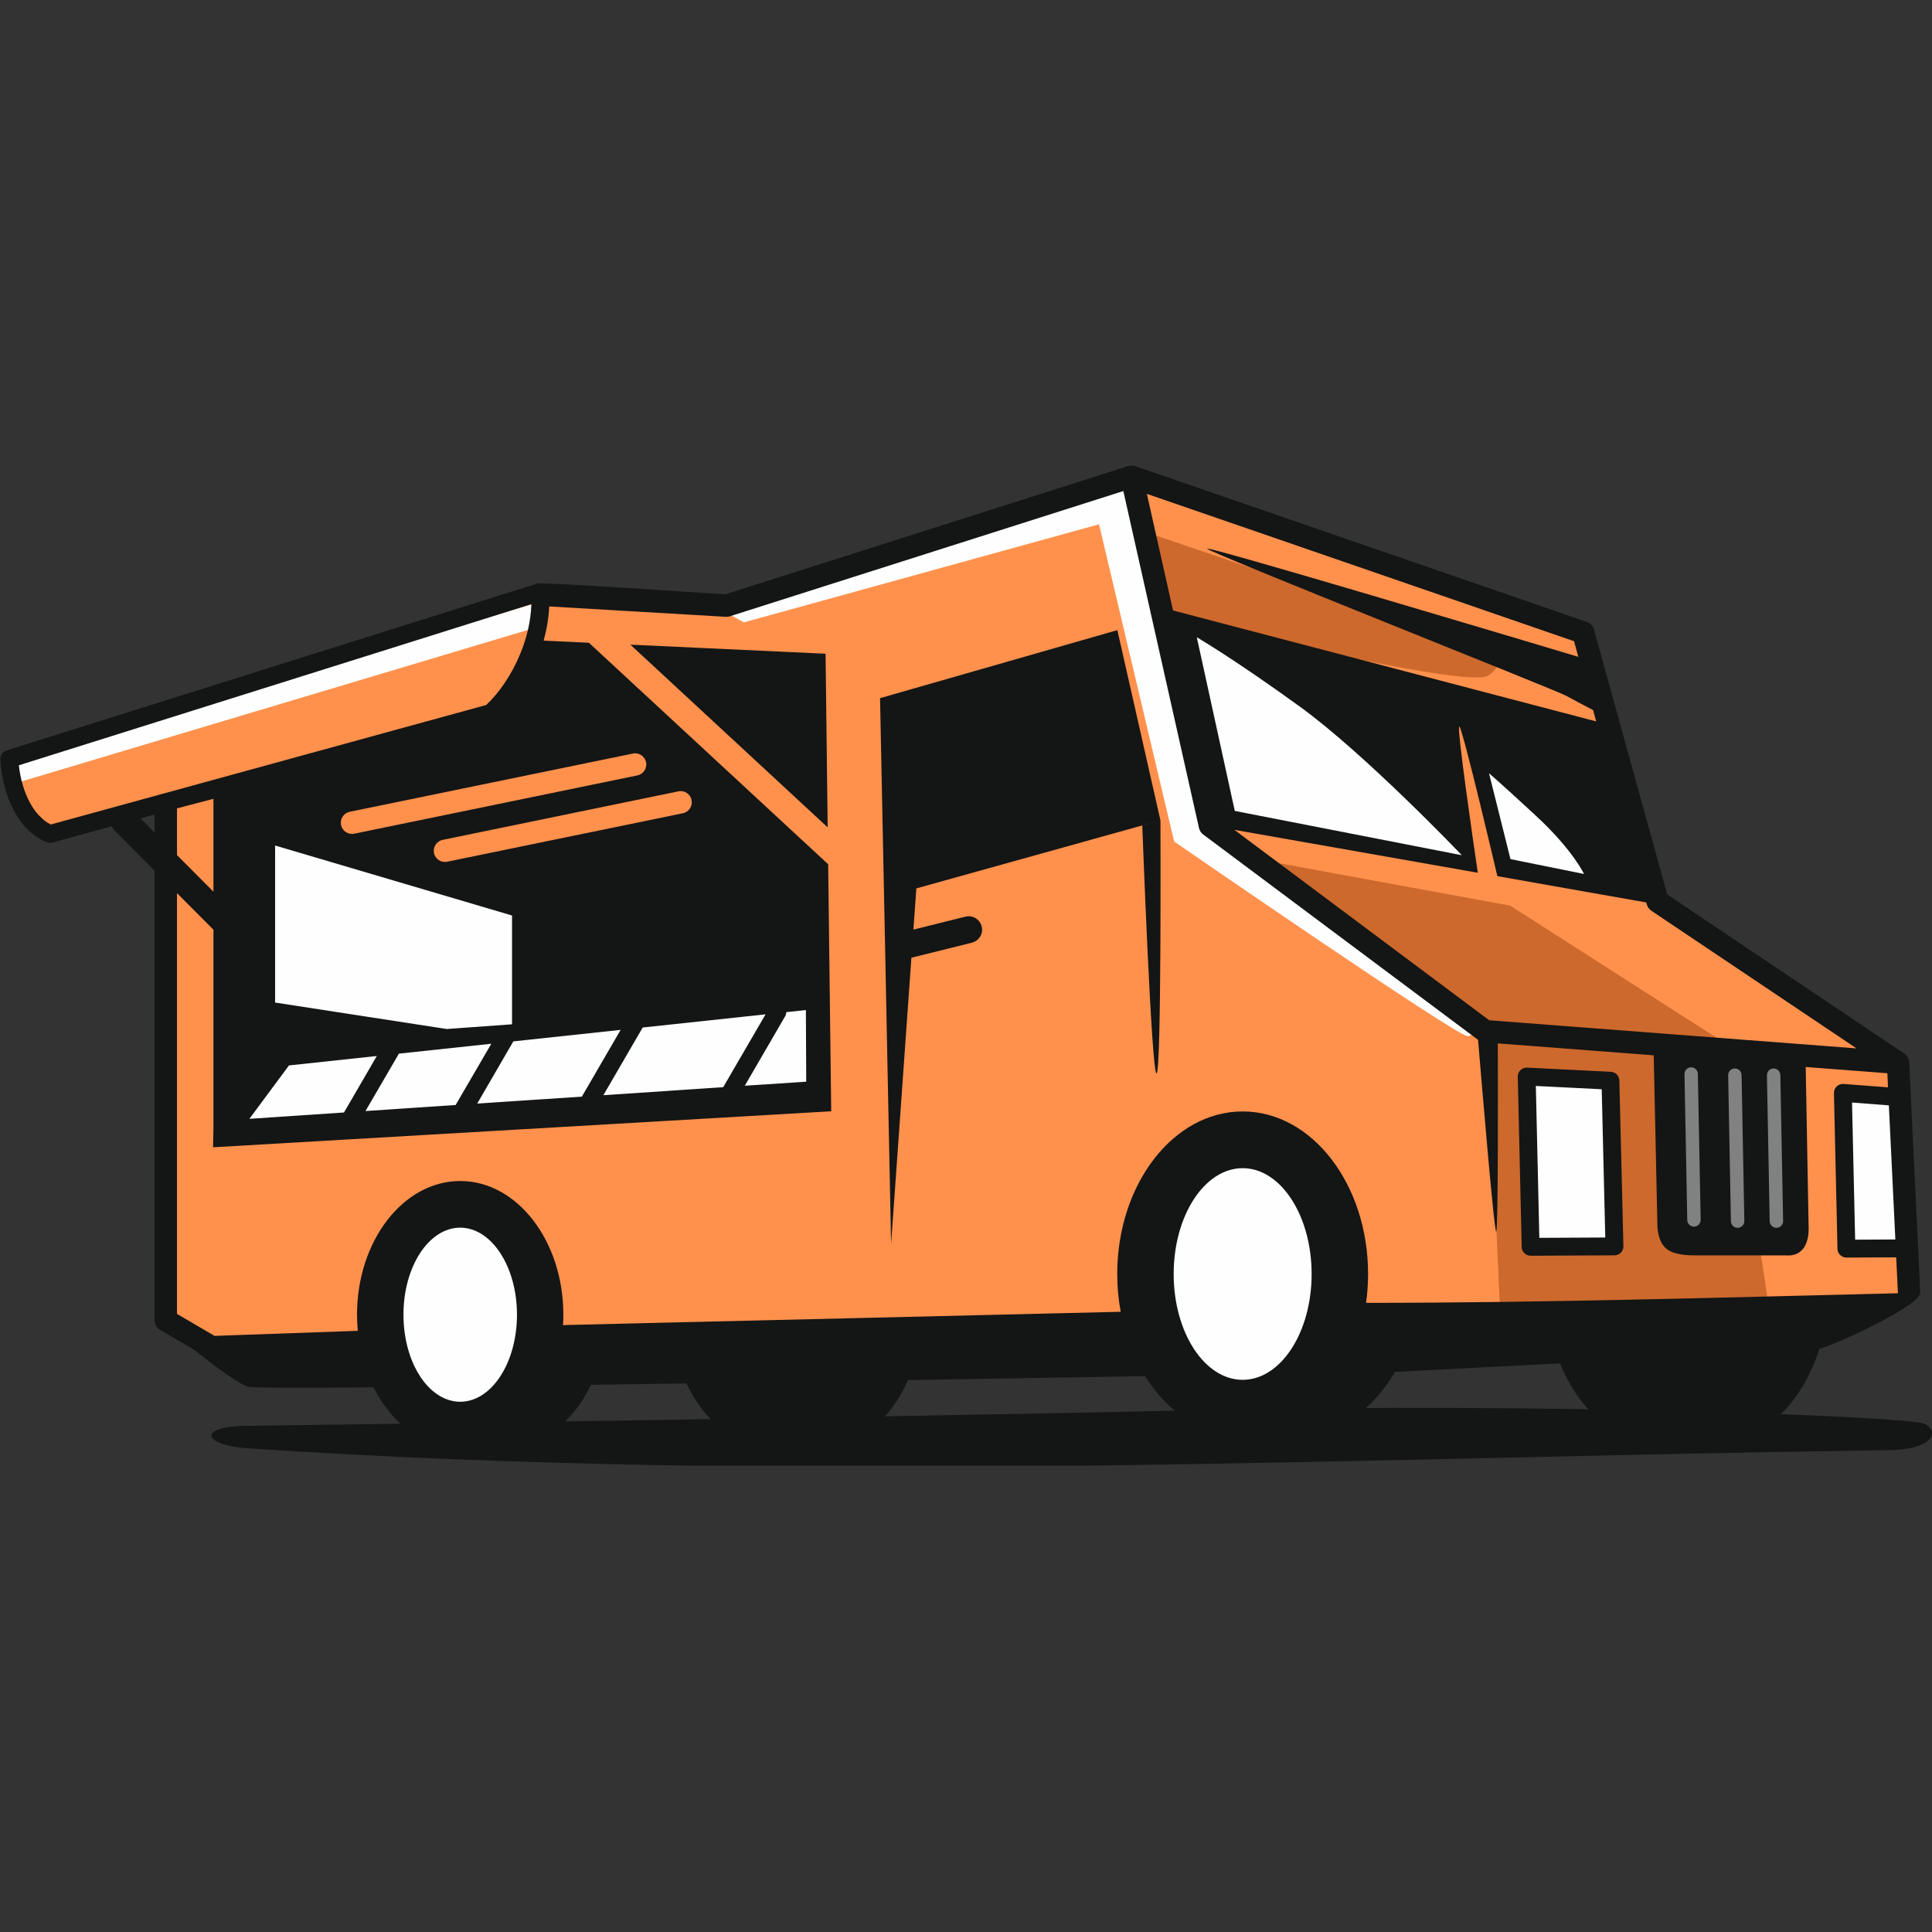 <svg xmlns="http://www.w3.org/2000/svg" xmlns:xlink="http://www.w3.org/1999/xlink" width="500" zoomAndPan="magnify" viewBox="0 0 375 375" height="500" preserveAspectRatio="xMidYMid meet" version="1.0"><rect x="0" y="0" width="375" height="375" fill="#333333" stroke="none"/><defs><clipPath id="3f07cf5ec5"><path d="M 41 273.016 L 375 273.016 L 375 284.484 L 41 284.484 Z M 41 273.016 " clip-rule="nonzero"/></clipPath><clipPath id="416e081cac"><path d="M 0 90.234 L 373 90.234 L 373 282 L 0 282 Z M 0 90.234 " clip-rule="nonzero"/></clipPath></defs><path fill="#ff914d" d="M 1.82 147.301 C 1.82 147.301 2.668 155.375 6.195 157.41 C 9.727 159.43 9.727 161.875 9.727 161.875 L 31.32 154.16 L 32.906 255.539 L 41.598 260.957 L 293.059 255.242 L 370.496 252.191 L 367.797 205.883 L 320.84 173.789 L 307.297 122.77 L 221.301 93.098 L 136.211 117.465 L 104.406 115.41 L 1.82 147.301 " fill-opacity="1" fill-rule="evenodd"/><path fill="#cd692c" d="M 222.977 103.477 L 226.27 119.441 C 226.27 119.441 284.762 134.023 288.914 131.109 C 293.059 128.188 288.914 125.883 288.914 125.883 L 222.977 103.477 " fill-opacity="1" fill-rule="evenodd"/><path fill="#cd692c" d="M 246.301 167.191 L 293.137 175.789 L 335.816 203.113 L 343.328 253.777 L 291.137 253.934 L 288.758 200.957 L 246.301 167.191 " fill-opacity="1" fill-rule="evenodd"/><path fill="#fefefe" d="M 297.086 242.008 L 296.328 208.953 L 312.59 209.77 L 313.359 241.918 Z M 358.383 242.363 L 357.703 212.125 L 369.09 212.996 L 370.141 242.297 L 358.383 242.363 " fill-opacity="1" fill-rule="evenodd"/><g clip-path="url(#3f07cf5ec5)"><path fill="#141515" d="M 47.879 276.746 C 69.434 276.465 166.527 275.203 230.66 273.754 C 303.152 272.125 370.477 275.016 373.469 276.332 C 376.461 277.641 375.621 281.348 366.559 281.469 C 262.07 282.945 154.379 288.238 48.027 281.113 C 39.441 280.531 38.098 276.867 47.879 276.746 " fill-opacity="1" fill-rule="evenodd"/></g><path fill="#fefefe" d="M 141.613 119.273 L 144.375 120.805 L 213.316 101.766 L 227.898 163.336 C 227.898 163.336 282.883 201.262 284.852 201.102 C 286.828 200.938 286.438 199.105 286.438 199.105 L 234.836 160.234 L 219.637 92.527 L 141.613 119.273 " fill-opacity="1" fill-rule="evenodd"/><path fill="#fefefe" d="M 3.719 151.812 L 104.363 121.699 L 104.891 116.805 L 1.82 147.301 L 3.719 151.812 " fill-opacity="1" fill-rule="evenodd"/><g clip-path="url(#416e081cac)"><path fill="#141515" d="M 27.27 158.848 L 30.004 161.609 L 30.004 158.102 Z M 34.355 156.906 L 34.355 165.973 L 41.43 173.078 L 41.43 155.051 Z M 122.352 125.125 L 160.242 126.891 L 160.652 160.59 Z M 319.535 175.164 L 290.637 170.062 C 290.637 170.062 284.047 141.887 283.273 141.039 C 282.605 140.301 285.965 163.492 286.84 169.402 L 239.59 161.07 L 289.059 198.035 L 360.348 203.492 L 320.527 176.773 C 320.082 176.469 319.777 176.035 319.645 175.555 Z M 227.688 118.492 L 309.816 140.023 L 309.219 137.82 C 307.688 137.027 305.32 135.789 304.004 135.055 C 301.922 133.902 234.754 107.27 234.297 106.5 C 233.887 105.809 294.641 123.977 306.355 127.492 L 305.52 124.457 L 222.605 95.859 Z M 298.105 210.785 L 298.785 240.266 L 311.582 240.199 L 310.891 211.422 Z M 295.359 242.039 L 294.598 208.988 C 294.574 208.027 295.336 207.246 296.293 207.223 C 296.34 207.223 296.375 207.223 296.418 207.223 L 312.664 208.039 C 313.605 208.082 314.34 208.867 314.316 209.793 L 315.102 241.887 C 315.125 242.848 314.363 243.637 313.402 243.66 L 297.098 243.738 C 296.152 243.738 295.371 242.98 295.359 242.039 Z M 367.887 240.578 L 366.625 214.551 L 359.477 214 L 360.082 240.621 Z M 368.387 251.02 L 368.051 244.051 L 358.395 244.098 C 357.441 244.098 356.676 243.336 356.652 242.398 L 355.969 212.16 C 355.949 211.199 356.707 210.418 357.668 210.395 C 357.723 210.395 357.777 210.395 357.836 210.395 L 366.457 211.051 L 366.336 208.316 L 350.488 207.102 L 351.047 237.988 C 351.191 240.926 350.176 243.984 346.559 243.672 L 329.438 243.672 C 327.762 243.672 325.188 243.637 323.621 242.512 C 322.211 241.492 321.734 239.484 321.699 237.828 L 320.984 204.836 L 290.723 202.523 C 290.746 209.145 290.824 239.004 290.414 239.07 C 289.996 239.137 287.43 208.25 286.895 201.84 L 233.539 161.973 C 233.141 161.672 232.832 161.238 232.723 160.715 L 218.039 95.312 L 141.816 119.574 C 141.539 119.688 141.234 119.742 140.914 119.723 L 106.598 117.711 C 106.496 119.957 106.113 122.188 105.523 124.344 L 114.301 124.754 L 160.746 167.75 L 161.336 215.699 L 41.348 222.688 L 41.43 219.227 L 41.43 180.457 L 34.355 173.355 L 34.355 255.027 L 41.641 259.293 L 69.445 258.312 C 69.355 257.285 69.297 256.242 69.297 255.184 C 69.297 240.859 78.266 229.234 89.324 229.234 C 100.375 229.234 109.344 240.859 109.344 255.184 C 109.344 255.875 109.32 256.559 109.285 257.238 L 109.867 257.184 L 217.527 254.617 C 217.09 252.27 216.855 249.812 216.855 247.289 C 216.855 229.859 227.754 215.73 241.199 215.73 C 254.645 215.73 265.543 229.859 265.543 247.289 C 265.543 249.195 265.41 251.062 265.152 252.883 C 299.199 252.883 333.859 251.855 368.387 251.02 Z M 172.961 241.449 L 170.816 135.512 L 216.879 122.309 L 225.242 159.238 C 225.242 159.238 225.465 208.754 224.473 208.363 C 223.48 207.98 221.715 160.234 221.715 160.234 L 225.242 159.238 L 177.863 172.438 L 177.293 180.434 L 187.398 177.922 C 188.793 177.574 190.199 178.438 190.547 179.832 C 190.895 181.227 190.035 182.633 188.637 182.98 L 176.902 185.895 Z M 353.133 261.84 C 349.852 271.934 343.254 278.836 335.648 278.836 C 329.852 278.836 325.027 278.836 319.242 278.836 C 312.363 278.836 306.301 273.184 302.781 264.633 C 286 265.488 271.371 266.25 271.371 266.25 L 270.781 266.262 C 266.336 273.898 259.277 278.836 251.328 278.836 C 244.18 278.836 248.359 278.836 241.199 278.836 C 233.551 278.836 226.727 274.254 222.258 267.113 C 208.359 267.344 192.535 267.602 176.23 267.871 C 172.805 275.785 166.273 281.133 158.766 281.133 C 152.883 281.133 156.312 281.133 150.426 281.133 C 143.137 281.133 136.758 276.074 133.254 268.527 C 126.918 268.617 120.711 268.707 114.715 268.785 C 111.184 276.199 104.863 281.133 97.664 281.133 C 91.777 281.133 95.203 281.133 89.324 281.133 C 82.277 281.133 76.078 276.41 72.504 269.277 C 58.098 269.391 48.82 269.375 48.148 269.164 C 46.016 268.484 41.125 264.742 37.82 262.086 L 31.258 258.23 C 30.52 257.887 30.004 257.137 30.004 256.27 L 30.004 168.988 L 22.23 161.18 C 22 160.949 21.82 160.668 21.695 160.379 L 10.25 163.527 C 9.883 163.641 9.48 163.641 9.102 163.484 C 6.441 162.457 4.285 160.277 2.754 157.453 C 1.215 154.617 0.289 151.109 0.086 147.48 C 0 146.676 0.5 145.895 1.293 145.648 L 104.273 113.266 C 105.246 112.941 136.855 115.133 140.766 115.363 L 218.797 90.52 C 219.281 90.316 219.812 90.297 220.34 90.477 L 308.008 120.715 L 308.008 120.723 C 308.656 120.949 309.191 121.477 309.395 122.199 L 323.609 173.621 L 369.492 204.41 C 370.152 204.789 370.59 205.504 370.578 206.309 L 372.719 250.863 C 372.832 253.273 358.059 260.23 353.133 261.84 Z M 103.137 117.266 L 3.66 148.543 C 3.949 151.211 4.688 153.734 5.805 155.789 C 6.855 157.734 8.23 159.238 9.859 160.031 C 38.023 152.305 66.172 144.578 94.367 136.84 C 96.926 134.441 99.348 130.898 101 126.855 C 102.242 123.84 103.035 120.559 103.137 117.266 " fill-opacity="1" fill-rule="nonzero"/></g><path fill="#fefefe" d="M 152.613 196.457 L 156.422 196.047 L 156.488 209.949 L 144.562 210.742 L 152.379 197.285 C 152.535 197.027 152.602 196.738 152.613 196.457 Z M 124.742 199.441 L 148.594 196.883 L 140.375 211.02 L 117.117 212.574 L 124.707 199.508 C 124.723 199.484 124.73 199.461 124.742 199.441 Z M 99.637 202.129 L 120.465 199.898 L 112.938 212.852 L 92.629 214.203 Z M 77.426 204.512 L 95.363 202.59 L 88.438 214.48 L 70.941 215.652 Z M 48.406 217.164 L 56.09 206.797 L 73.141 204.969 L 66.766 215.934 Z M 53.398 194.594 L 53.398 164.117 L 99.383 177.699 L 99.383 198.816 L 86.719 199.73 L 53.398 194.594 " fill-opacity="1" fill-rule="evenodd"/><path fill="#ff914d" d="M 68.754 161.82 C 67.578 162.055 66.43 161.305 66.195 160.125 C 65.961 158.949 66.711 157.809 67.879 157.566 L 122.844 146.266 C 124.016 146.02 125.152 146.777 125.402 147.949 C 125.637 149.121 124.887 150.273 123.703 150.508 L 68.754 161.82 " fill-opacity="1" fill-rule="nonzero"/><path fill="#ff914d" d="M 86.797 167.258 C 85.625 167.504 84.473 166.742 84.238 165.574 C 84.004 164.398 84.754 163.25 85.938 163.016 L 131.676 153.602 C 132.852 153.355 134 154.113 134.234 155.289 C 134.477 156.457 133.719 157.609 132.547 157.848 L 86.797 167.258 " fill-opacity="1" fill-rule="nonzero"/><path fill="#fefefe" d="M 89.324 238.289 C 95.406 238.289 100.344 245.848 100.344 255.184 C 100.344 264.52 95.406 272.078 89.324 272.078 C 83.234 272.078 78.312 264.52 78.312 255.184 C 78.312 245.848 83.234 238.289 89.324 238.289 Z M 241.199 226.742 C 248.594 226.742 254.586 235.941 254.586 247.289 C 254.586 258.633 248.594 267.824 241.199 267.824 C 233.805 267.824 227.809 258.633 227.809 247.289 C 227.809 235.941 233.805 226.742 241.199 226.742 " fill-opacity="1" fill-rule="evenodd"/><path fill="#fefefe" d="M 289.023 150.105 L 293.18 166.754 L 307.453 169.637 C 307.453 169.637 305.309 164.988 298.094 158.312 C 290.871 151.633 289.023 150.105 289.023 150.105 Z M 232.301 123.699 L 239.672 157.398 L 283.734 165.996 C 283.734 165.996 265.086 146.422 252.266 137.129 C 239.445 127.84 232.301 123.699 232.301 123.699 " fill-opacity="1" fill-rule="evenodd"/><path fill="#818181" d="M 338.574 236.996 C 338.582 237.719 338.012 238.312 337.289 238.32 C 336.574 238.332 335.984 237.754 335.969 237.035 L 335.434 208.707 C 335.426 207.992 335.992 207.402 336.707 207.391 C 337.434 207.379 338.027 207.949 338.039 208.672 Z M 330.098 236.773 C 330.109 237.484 329.527 238.078 328.812 238.09 C 328.098 238.098 327.508 237.527 327.496 236.801 L 326.961 208.484 C 326.949 207.77 327.52 207.18 328.23 207.168 C 328.949 207.156 329.539 207.727 329.551 208.441 Z M 346.102 236.996 C 346.113 237.719 345.543 238.312 344.824 238.32 C 344.102 238.332 343.508 237.754 343.496 237.035 L 342.961 208.707 C 342.949 207.992 343.52 207.402 344.246 207.391 C 344.961 207.379 345.551 207.949 345.562 208.672 L 346.102 236.996 " fill-opacity="1" fill-rule="nonzero"/></svg>
